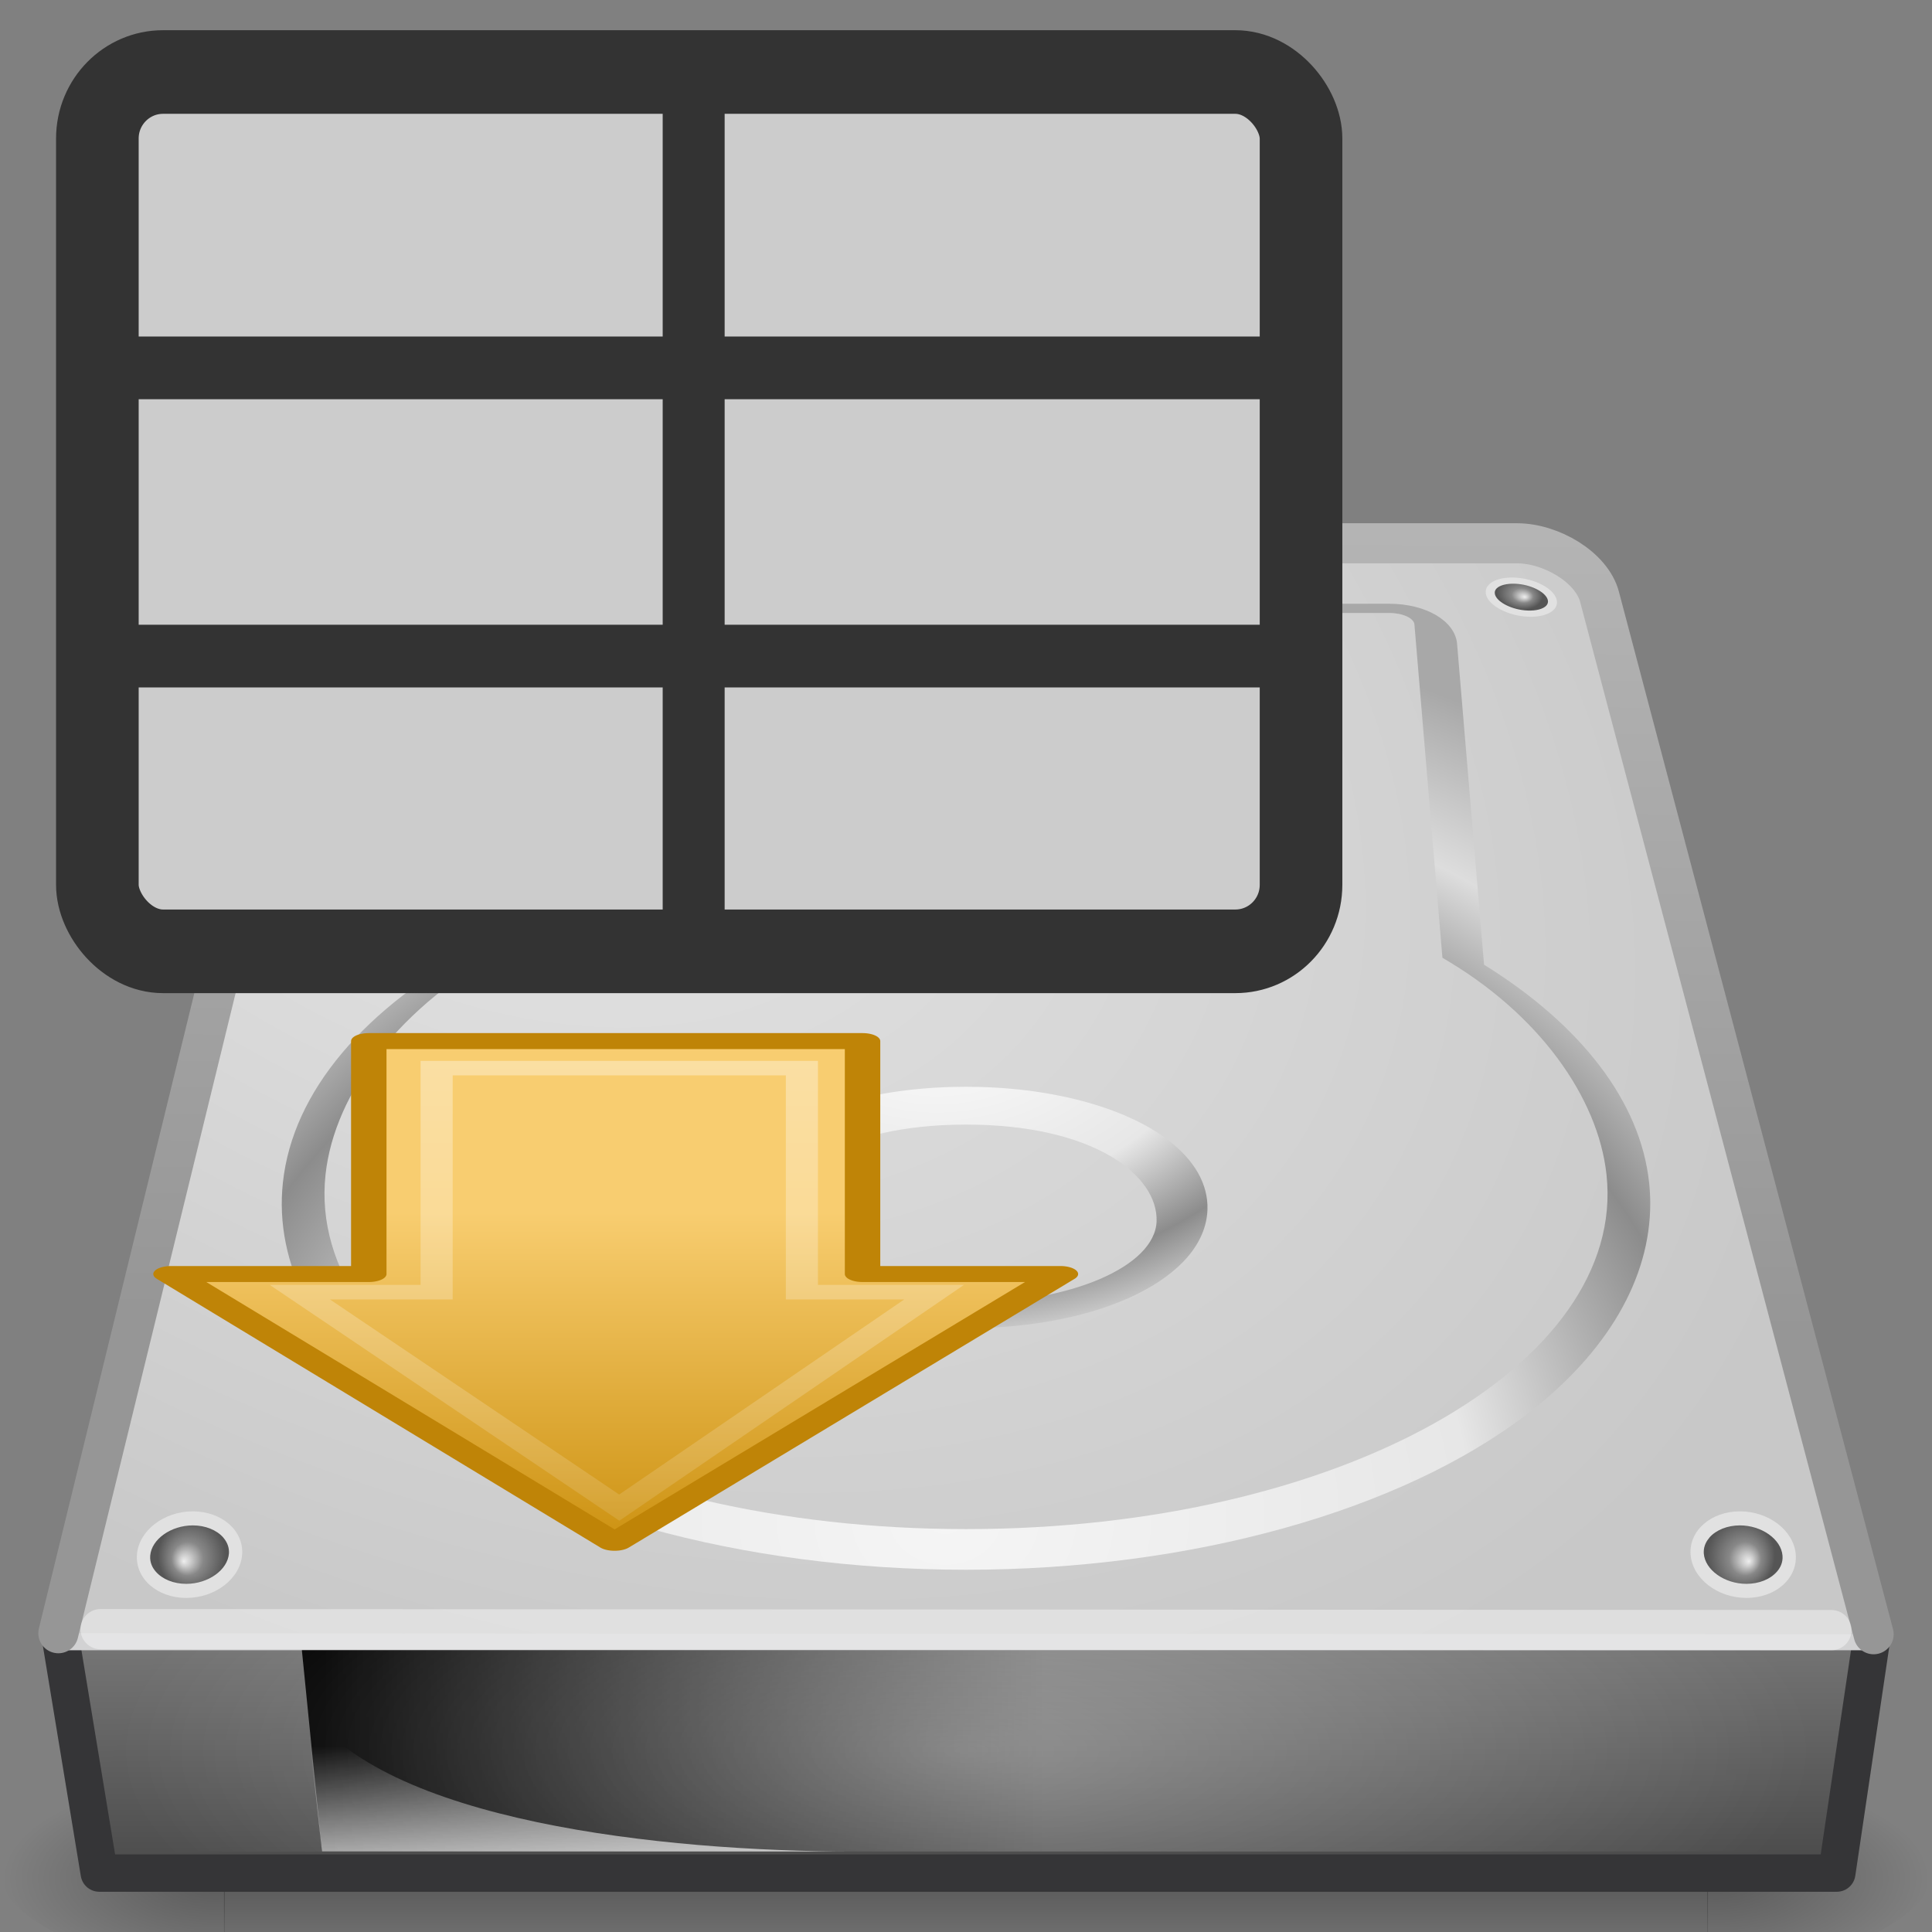 <svg xmlns="http://www.w3.org/2000/svg" xmlns:svg="http://www.w3.org/2000/svg" xmlns:xlink="http://www.w3.org/1999/xlink" id="svg2839" width="48" height="48" version="1.0"><rect width="100%" height="100%" fill="#808080" stroke="none"/><defs id="defs2841"><linearGradient id="linearGradient4168"><stop id="stop4170" offset="0" style="stop-color:#f8cd70;stop-opacity:1"/><stop id="stop4172" offset="1" style="stop-color:#cc9110;stop-opacity:1"/></linearGradient><linearGradient id="linearGradient4222"><stop id="stop4224" offset="0" style="stop-color:white;stop-opacity:1"/><stop id="stop4226" offset="1" style="stop-color:white;stop-opacity:0"/></linearGradient><linearGradient id="linearGradient2867" x1="8.527" x2="57.411" y1="33.332" y2="33.332" gradientTransform="matrix(0,0.798,-0.791,0,44.89,-0.611)" gradientUnits="userSpaceOnUse" xlink:href="#linearGradient4222"/><linearGradient id="linearGradient2870" x1="28.671" x2="1.31" y1="23.891" y2="23.891" gradientTransform="matrix(0,-0.688,-0.685,0,40.376,40.771)" gradientUnits="userSpaceOnUse" xlink:href="#linearGradient4168"/><linearGradient id="linearGradient6310-8"><stop id="stop6312-6" offset="0" style="stop-color:white;stop-opacity:1"/><stop id="stop6314-6" offset="1" style="stop-color:white;stop-opacity:0"/></linearGradient><linearGradient id="linearGradient3484-3"><stop id="stop3486-3" offset="0" style="stop-color:#969696;stop-opacity:1"/><stop id="stop3488-7" offset="1" style="stop-color:#b4b4b4;stop-opacity:1"/></linearGradient><linearGradient id="linearGradient7056-9"><stop id="stop7064-0" offset="0" style="stop-color:#e6e6e6;stop-opacity:1"/><stop id="stop7060-3" offset="1" style="stop-color:#c8c8c8;stop-opacity:1"/></linearGradient><linearGradient id="linearGradient4236"><stop id="stop4238" offset="0" style="stop-color:#eee;stop-opacity:1"/><stop id="stop4240" offset="1" style="stop-color:#eee;stop-opacity:0"/></linearGradient><linearGradient id="linearGradient7609"><stop id="stop7611" offset="0" style="stop-color:white;stop-opacity:1"/><stop id="stop7677" offset=".47" style="stop-color:#e7e7e7;stop-opacity:1"/><stop id="stop7613" offset=".672" style="stop-color:#8c8c8c;stop-opacity:1"/><stop id="stop7617" offset=".835" style="stop-color:#ddd;stop-opacity:1"/><stop id="stop7615" offset="1" style="stop-color:#a8a8a8;stop-opacity:1"/></linearGradient><linearGradient id="linearGradient2215-6"><stop id="stop2223-8" offset="0" style="stop-color:#7a7a7a;stop-opacity:1"/><stop id="stop2219-7" offset="1" style="stop-color:#474747;stop-opacity:1"/></linearGradient><linearGradient id="linearGradient5048-6"><stop id="stop5050-8" offset="0" style="stop-color:black;stop-opacity:0"/><stop id="stop5056-9" offset=".5" style="stop-color:black;stop-opacity:1"/><stop id="stop5052-0" offset="1" style="stop-color:black;stop-opacity:0"/></linearGradient><linearGradient id="linearGradient5060-0"><stop id="stop5062-4" offset="0" style="stop-color:black;stop-opacity:1"/><stop id="stop5064-7" offset="1" style="stop-color:black;stop-opacity:0"/></linearGradient><linearGradient id="linearGradient4035"><stop id="stop4037" offset="0" style="stop-color:#f5f5f5;stop-opacity:1"/><stop id="stop4039" offset=".47" style="stop-color:#e7e7e7;stop-opacity:1"/><stop id="stop4041" offset=".693" style="stop-color:#8c8c8c;stop-opacity:1"/><stop id="stop4043" offset=".835" style="stop-color:#ddd;stop-opacity:1"/><stop id="stop4045" offset="1" style="stop-color:#a8a8a8;stop-opacity:1"/></linearGradient><radialGradient id="radialGradient4241" cx="113.065" cy="97.588" r="2.563" fx="113.667" fy="98" gradientUnits="userSpaceOnUse"><stop id="stop4243" offset="0" style="stop-color:#eee;stop-opacity:1"/><stop id="stop4245" offset=".16" style="stop-color:#cecece;stop-opacity:1"/><stop id="stop4247" offset=".468" style="stop-color:#888;stop-opacity:1"/><stop id="stop4249" offset="1" style="stop-color:#555;stop-opacity:1"/></radialGradient><radialGradient id="radialGradient3256" cx="24" cy="42" r="21" fx="24" fy="42" gradientTransform="matrix(1,-1.0652117e-8,2.7812622e-8,0.357,1.0762331e-6,28.5)" gradientUnits="userSpaceOnUse" xlink:href="#linearGradient6310-8"/><radialGradient id="radialGradient3259" cx="113.065" cy="97.588" r="2.563" fx="113.667" fy="98" gradientTransform="matrix(0.329,0,0,0.35,6.055,4.494)" gradientUnits="userSpaceOnUse" xlink:href="#radialGradient4241"/><radialGradient id="radialGradient3263" cx="127.317" cy="143.828" r="78.728" fx="127.317" fy="143.828" gradientTransform="matrix(0.191,-0.025,0.006,0.101,-7.437,8.429)" gradientUnits="userSpaceOnUse" xlink:href="#linearGradient4035"/><linearGradient id="linearGradient3266" x1="12.277" x2="12.222" y1="37.206" y2="33.759" gradientTransform="matrix(1.021,0,0,0.899,-0.025,12.978)" gradientUnits="userSpaceOnUse" xlink:href="#linearGradient4236"/><linearGradient id="linearGradient3269" x1="7.063" x2="24.688" y1="35.281" y2="35.281" gradientTransform="matrix(1.021,0,0,0.899,0.787,11.787)" gradientUnits="userSpaceOnUse" xlink:href="#linearGradient5060-0"/><radialGradient id="radialGradient3272" cx="113.065" cy="97.588" r="2.563" fx="113.667" fy="98" gradientTransform="matrix(0.223,0.034,-0.023,0.149,14.791,-3.632)" gradientUnits="userSpaceOnUse" xlink:href="#radialGradient4241"/><radialGradient id="radialGradient3276" cx="113.065" cy="97.588" r="2.563" fx="113.667" fy="98" gradientTransform="matrix(0.223,-0.038,0.025,0.149,-18.146,4.532)" gradientUnits="userSpaceOnUse" xlink:href="#radialGradient4241"/><radialGradient id="radialGradient3280" cx="113.065" cy="97.588" r="2.563" fx="113.667" fy="98" gradientTransform="matrix(-0.329,0,0,0.35,41.963,4.494)" gradientUnits="userSpaceOnUse" xlink:href="#radialGradient4241"/><radialGradient id="radialGradient3284" cx="142.622" cy="191.854" r="78.728" fx="142.622" fy="191.854" gradientTransform="matrix(0.185,0,0,-0.131,-3.111,50.048)" gradientUnits="userSpaceOnUse" xlink:href="#linearGradient7609"/><radialGradient id="radialGradient3287" cx="141.747" cy="206.426" r="78.728" fx="141.747" fy="206.426" gradientTransform="matrix(0.352,-0.005,0.003,0.289,-27.024,-21.218)" gradientUnits="userSpaceOnUse" xlink:href="#linearGradient4035"/><radialGradient id="radialGradient3291" cx="11.734" cy="8.49" r="23.048" fx="11.734" fy="8.49" gradientTransform="matrix(1.377,0.697,-0.468,0.924,-0.049,1.061)" gradientUnits="userSpaceOnUse" xlink:href="#linearGradient7056-9"/><linearGradient id="linearGradient3293" x1="17.814" x2="18.073" y1="29.797" y2="10" gradientTransform="translate(0,3)" gradientUnits="userSpaceOnUse" xlink:href="#linearGradient3484-3"/><linearGradient id="linearGradient3297" x1="29.938" x2="30" y1="41" y2="50" gradientTransform="matrix(1.002,0,0,0.76,-5.051,8.936)" gradientUnits="userSpaceOnUse" xlink:href="#linearGradient2215-6"/><radialGradient id="radialGradient3300" cx="605.714" cy="486.648" r="117.143" fx="605.714" fy="486.648" gradientTransform="matrix(-0.045,0,0,0.021,32.611,36.451)" gradientUnits="userSpaceOnUse" xlink:href="#linearGradient5060-0"/><radialGradient id="radialGradient3303" cx="605.714" cy="486.648" r="117.143" fx="605.714" fy="486.648" gradientTransform="matrix(0.045,0,0,0.021,15.389,36.451)" gradientUnits="userSpaceOnUse" xlink:href="#linearGradient5060-0"/><linearGradient id="linearGradient3306" x1="302.857" x2="302.857" y1="366.648" y2="609.505" gradientTransform="matrix(0.076,0,0,0.021,-3.597,36.451)" gradientUnits="userSpaceOnUse" xlink:href="#linearGradient5048-6"/><linearGradient id="linearGradient4928"><stop style="stop-color:#fce94f;stop-opacity:1" id="stop4930" offset="0"/><stop style="stop-color:#fce94f;stop-opacity:0" id="stop4932" offset="1"/></linearGradient><linearGradient id="linearGradient3269-1"><stop style="stop-color:#fecb81;stop-opacity:1" id="stop3271" offset="0"/><stop style="stop-color:#fcaf3e;stop-opacity:1" id="stop3273" offset="1"/></linearGradient><linearGradient id="linearGradient3306-8" x1="302.857" x2="302.857" y1="366.648" y2="609.505" gradientTransform="matrix(0.076,0,0,0.021,-3.597,34.451)" gradientUnits="userSpaceOnUse" xlink:href="#linearGradient5048-6-4"/><radialGradient id="radialGradient3303-8" cx="605.714" cy="486.648" r="117.143" fx="605.714" fy="486.648" gradientTransform="matrix(0.045,0,0,0.021,15.389,34.451)" gradientUnits="userSpaceOnUse" xlink:href="#linearGradient5060-0-9"/><radialGradient id="radialGradient3300-7" cx="605.714" cy="486.648" r="117.143" fx="605.714" fy="486.648" gradientTransform="matrix(-0.045,0,0,0.021,32.611,34.451)" gradientUnits="userSpaceOnUse" xlink:href="#linearGradient5060-0-9"/><linearGradient id="linearGradient3297-3" x1="29.938" x2="30" y1="41" y2="50" gradientTransform="matrix(1.002,0,0,0.76,-5.051,6.936)" gradientUnits="userSpaceOnUse" xlink:href="#linearGradient2215-6-0"/><linearGradient id="linearGradient3293-0" x1="17.814" x2="18.073" y1="29.797" y2="10" gradientTransform="translate(0,1)" gradientUnits="userSpaceOnUse" xlink:href="#linearGradient3484-3-5"/><radialGradient id="radialGradient3291-1" cx="11.734" cy="8.49" r="23.048" fx="11.734" fy="8.49" gradientTransform="matrix(1.377,0.697,-0.468,0.924,-0.049,-0.939)" gradientUnits="userSpaceOnUse" xlink:href="#linearGradient7056-9-7"/><radialGradient id="radialGradient3287-5" cx="141.747" cy="206.426" r="78.728" fx="141.747" fy="206.426" gradientTransform="matrix(0.352,-0.005,0.003,0.289,-27.024,-23.218)" gradientUnits="userSpaceOnUse" xlink:href="#linearGradient4035-7"/><radialGradient id="radialGradient3284-4" cx="142.622" cy="191.854" r="78.728" fx="142.622" fy="191.854" gradientTransform="matrix(0.185,0,0,-0.131,-3.111,48.048)" gradientUnits="userSpaceOnUse" xlink:href="#linearGradient7609-4"/><radialGradient id="radialGradient3280-9" cx="113.065" cy="97.588" r="2.563" fx="113.667" fy="98" gradientTransform="matrix(-0.329,0,0,0.35,41.963,2.494)" gradientUnits="userSpaceOnUse" xlink:href="#radialGradient4241-7"/><radialGradient id="radialGradient3276-9" cx="113.065" cy="97.588" r="2.563" fx="113.667" fy="98" gradientTransform="matrix(0.223,-0.038,0.025,0.149,-18.146,2.532)" gradientUnits="userSpaceOnUse" xlink:href="#radialGradient4241-7"/><radialGradient id="radialGradient3272-0" cx="113.065" cy="97.588" r="2.563" fx="113.667" fy="98" gradientTransform="matrix(0.223,0.034,-0.023,0.149,14.791,-5.632)" gradientUnits="userSpaceOnUse" xlink:href="#radialGradient4241-7"/><linearGradient id="linearGradient3269-9" x1="7.063" x2="24.688" y1="35.281" y2="35.281" gradientTransform="matrix(1.021,0,0,0.899,0.787,9.787)" gradientUnits="userSpaceOnUse" xlink:href="#linearGradient5060-0-9"/><linearGradient id="linearGradient3266-2" x1="12.277" x2="12.222" y1="37.206" y2="33.759" gradientTransform="matrix(1.021,0,0,0.899,-0.025,10.978)" gradientUnits="userSpaceOnUse" xlink:href="#linearGradient4236-6"/><radialGradient id="radialGradient3263-0" cx="127.317" cy="143.828" r="78.728" fx="127.317" fy="143.828" gradientTransform="matrix(0.191,-0.025,0.006,0.101,-7.437,6.429)" gradientUnits="userSpaceOnUse" xlink:href="#linearGradient4035-7"/><radialGradient id="radialGradient3259-2" cx="113.065" cy="97.588" r="2.563" fx="113.667" fy="98" gradientTransform="matrix(0.329,0,0,0.35,6.055,2.494)" gradientUnits="userSpaceOnUse" xlink:href="#radialGradient4241-7"/><radialGradient id="radialGradient3256-5" cx="24" cy="42" r="21" fx="24" fy="42" gradientTransform="matrix(1,-1.0652117e-8,2.7812622e-8,0.357,1.0762331e-6,26.5)" gradientUnits="userSpaceOnUse" xlink:href="#linearGradient6310-8-1"/><radialGradient id="radialGradient4241-7" cx="113.065" cy="97.588" r="2.563" fx="113.667" fy="98" gradientUnits="userSpaceOnUse"><stop style="stop-color:#eee;stop-opacity:1" id="stop4243-7" offset="0"/><stop style="stop-color:#cecece;stop-opacity:1" id="stop4245-2" offset=".16"/><stop style="stop-color:#888;stop-opacity:1" id="stop4247-6" offset=".468"/><stop style="stop-color:#555;stop-opacity:1" id="stop4249-4" offset="1"/></radialGradient><linearGradient id="linearGradient4035-7"><stop style="stop-color:#f5f5f5;stop-opacity:1" id="stop4037-0" offset="0"/><stop style="stop-color:#e7e7e7;stop-opacity:1" id="stop4039-1" offset=".47"/><stop style="stop-color:#8c8c8c;stop-opacity:1" id="stop4041-0" offset=".693"/><stop style="stop-color:#ddd;stop-opacity:1" id="stop4043-1" offset=".835"/><stop style="stop-color:#a8a8a8;stop-opacity:1" id="stop4045-3" offset="1"/></linearGradient><linearGradient id="linearGradient5060-0-9"><stop style="stop-color:black;stop-opacity:1" id="stop5062-4-6" offset="0"/><stop style="stop-color:black;stop-opacity:0" id="stop5064-7-0" offset="1"/></linearGradient><linearGradient id="linearGradient5048-6-4"><stop style="stop-color:black;stop-opacity:0" id="stop5050-8-6" offset="0"/><stop style="stop-color:black;stop-opacity:1" id="stop5056-9-2" offset=".5"/><stop style="stop-color:black;stop-opacity:0" id="stop5052-0-8" offset="1"/></linearGradient><linearGradient id="linearGradient2215-6-0"><stop style="stop-color:#7a7a7a;stop-opacity:1" id="stop2223-8-6" offset="0"/><stop style="stop-color:#474747;stop-opacity:1" id="stop2219-7-6" offset="1"/></linearGradient><linearGradient id="linearGradient7609-4"><stop style="stop-color:white;stop-opacity:1" id="stop7611-8" offset="0"/><stop style="stop-color:#e7e7e7;stop-opacity:1" id="stop7677-5" offset=".47"/><stop style="stop-color:#8c8c8c;stop-opacity:1" id="stop7613-8" offset=".672"/><stop style="stop-color:#ddd;stop-opacity:1" id="stop7617-2" offset=".835"/><stop style="stop-color:#a8a8a8;stop-opacity:1" id="stop7615-6" offset="1"/></linearGradient><linearGradient id="linearGradient4236-6"><stop style="stop-color:#eee;stop-opacity:1" id="stop4238-4" offset="0"/><stop style="stop-color:#eee;stop-opacity:0" id="stop4240-7" offset="1"/></linearGradient><linearGradient id="linearGradient7056-9-7"><stop style="stop-color:#e6e6e6;stop-opacity:1" id="stop7064-0-4" offset="0"/><stop style="stop-color:#c8c8c8;stop-opacity:1" id="stop7060-3-0" offset="1"/></linearGradient><linearGradient id="linearGradient3484-3-5"><stop style="stop-color:#969696;stop-opacity:1" id="stop3486-3-6" offset="0"/><stop style="stop-color:#b4b4b4;stop-opacity:1" id="stop3488-7-7" offset="1"/></linearGradient><linearGradient id="linearGradient6310-8-1"><stop style="stop-color:white;stop-opacity:1" id="stop6312-6-9" offset="0"/><stop style="stop-color:white;stop-opacity:0" id="stop6314-6-0" offset="1"/></linearGradient><linearGradient id="linearGradient2870-1" x1="28.671" x2="1.31" y1="23.891" y2="23.891" gradientTransform="matrix(0,-0.448,-0.37,0,106.445,58.361)" gradientUnits="userSpaceOnUse" xlink:href="#linearGradient4168-6"/><linearGradient id="linearGradient2867-3" x1="8.527" x2="57.411" y1="33.332" y2="33.332" gradientTransform="matrix(0,0.501,-0.365,0,107.29,35.815)" gradientUnits="userSpaceOnUse" xlink:href="#linearGradient4222-2"/><linearGradient id="linearGradient4222-2"><stop style="stop-color:white;stop-opacity:1" id="stop4224-0" offset="0"/><stop style="stop-color:white;stop-opacity:0" id="stop4226-7" offset="1"/></linearGradient><linearGradient id="linearGradient4168-6"><stop style="stop-color:#f8cd70;stop-opacity:1" id="stop4170-2" offset="0"/><stop style="stop-color:#cc9110;stop-opacity:1" id="stop4172-1" offset="1"/></linearGradient><linearGradient id="linearGradient4928-0"><stop style="stop-color:#fce94f;stop-opacity:1" id="stop4930-8" offset="0"/><stop style="stop-color:#fce94f;stop-opacity:0" id="stop4932-3" offset="1"/></linearGradient><linearGradient id="linearGradient3269-5"><stop style="stop-color:#fecb81;stop-opacity:1" id="stop3271-9" offset="0"/><stop style="stop-color:#fcaf3e;stop-opacity:1" id="stop3273-3" offset="1"/></linearGradient><linearGradient id="linearGradient3865"><stop id="stop3867" offset="0" style="stop-color:#d50f0f;stop-opacity:1"/><stop id="stop3869" offset="1" style="stop-color:#860000;stop-opacity:1"/></linearGradient><linearGradient id="G6-8-8" x1="42.551" x2="22.734" y1="46.026" y2="23.323" gradientTransform="translate(0.284,1.579)" gradientUnits="userSpaceOnUse" xlink:href="#G4-0-3"/><linearGradient id="G2-9-7"><stop id="s3-69-2" offset="0" style="stop-color:#fff;stop-opacity:1"/><stop id="s4-33-5" offset="1" style="stop-color:#fff;stop-opacity:0"/></linearGradient><radialGradient id="R2-1-39" cx="25.346" cy="30.31" r="12.011" fx="22.506" fy="25.064" gradientTransform="matrix(0.789,0.493,-0.26,0.416,13.533,6.768)" gradientUnits="userSpaceOnUse" xlink:href="#G2-9-7"/><linearGradient id="G4-0-3"><stop id="s7-3-3" offset="0" style="stop-color:#d50f0f;stop-opacity:1"/><stop id="s8-9-44" offset="1" style="stop-color:#860000;stop-opacity:1"/></linearGradient><radialGradient id="R1-34-6" cx="33.921" cy="32.026" r="12.011" fx="33.921" fy="32.026" gradientTransform="matrix(1.097,-0.06,0.06,1.072,-4.515,1.14)" gradientUnits="userSpaceOnUse" xlink:href="#G4-0-3"/><linearGradient id="linearGradient3850"><stop id="stop3852" offset="0" style="stop-color:#59a40f;stop-opacity:1"/><stop id="stop3854" offset="1" style="stop-color:#306102;stop-opacity:1"/></linearGradient><linearGradient id="G1-6-5-3"><stop id="s1-3-4" offset="0" style="stop-color:#59a40f;stop-opacity:1"/><stop id="s2-9-6" offset="1" style="stop-color:#306102;stop-opacity:1"/></linearGradient><linearGradient id="linearGradient3839"><stop id="stop3841" offset="0" style="stop-color:#000;stop-opacity:1"/><stop id="stop3843" offset="1" style="stop-color:#000;stop-opacity:0"/></linearGradient><linearGradient id="G5-2"><stop id="s9-2" offset="0" style="stop-color:#000;stop-opacity:1"/><stop id="s10-2" offset="1" style="stop-color:#000;stop-opacity:0"/></linearGradient><linearGradient id="linearGradient3702"><stop id="stop3704" offset="0" style="stop-color:#d50f0f;stop-opacity:1"/><stop id="stop3706" offset="1" style="stop-color:#860000;stop-opacity:1"/></linearGradient><linearGradient id="G6-8-6" x1="42.551" x2="22.734" y1="46.026" y2="23.323" gradientTransform="translate(0.284,1.579)" gradientUnits="userSpaceOnUse" xlink:href="#G4-0-6"/><linearGradient id="G2-9-2"><stop id="s3-69-8" offset="0" style="stop-color:#fff;stop-opacity:1"/><stop id="s4-33-9" offset="1" style="stop-color:#fff;stop-opacity:0"/></linearGradient><radialGradient id="R2-1-6" cx="25.346" cy="30.31" r="12.011" fx="22.506" fy="25.064" gradientTransform="matrix(0.789,0.493,-0.26,0.416,13.533,6.768)" gradientUnits="userSpaceOnUse" xlink:href="#G2-9-2"/><linearGradient id="G4-0-6"><stop id="s7-3-6" offset="0" style="stop-color:#d50f0f;stop-opacity:1"/><stop id="s8-9-4" offset="1" style="stop-color:#860000;stop-opacity:1"/></linearGradient><radialGradient id="R1-34-0" cx="33.921" cy="32.026" r="12.011" fx="33.921" fy="32.026" gradientTransform="matrix(1.097,-0.06,0.06,1.072,-4.515,1.14)" gradientUnits="userSpaceOnUse" xlink:href="#G4-0-6"/><linearGradient id="linearGradient3687"><stop id="stop3689" offset="0" style="stop-color:#59a40f;stop-opacity:1"/><stop id="stop3691" offset="1" style="stop-color:#306102;stop-opacity:1"/></linearGradient><linearGradient id="G1-6-5-5"><stop id="s1-3-8" offset="0" style="stop-color:#59a40f;stop-opacity:1"/><stop id="s2-9-2" offset="1" style="stop-color:#306102;stop-opacity:1"/></linearGradient><linearGradient id="linearGradient3676"><stop id="stop3678" offset="0" style="stop-color:#000;stop-opacity:1"/><stop id="stop3680" offset="1" style="stop-color:#000;stop-opacity:0"/></linearGradient><linearGradient id="G5-0"><stop id="s9-64" offset="0" style="stop-color:#000;stop-opacity:1"/><stop id="s10-7" offset="1" style="stop-color:#000;stop-opacity:0"/></linearGradient><linearGradient id="G1-8"><stop id="s1-38" offset="0" style="stop-color:#429fe4;stop-opacity:1"/><stop id="s2-04" offset="1" style="stop-color:#3653ba;stop-opacity:1"/></linearGradient><linearGradient id="G2-09"><stop id="s3-1" offset="0" style="stop-color:#fff;stop-opacity:1"/><stop id="s4-9" offset="1" style="stop-color:#fff;stop-opacity:0"/></linearGradient><linearGradient id="G3-6"><stop id="s5-2" offset="0" style="stop-color:#000;stop-opacity:1"/><stop id="s6-5" offset="1" style="stop-color:#000;stop-opacity:0"/></linearGradient><linearGradient id="G4-4"><stop id="s7-4" offset="0" style="stop-color:#d50f0f;stop-opacity:1"/><stop id="s8-99" offset="1" style="stop-color:#860000;stop-opacity:1"/></linearGradient><linearGradient id="G5-3"><stop id="s9-6" offset="0" style="stop-color:#000;stop-opacity:1"/><stop id="s10-0" offset="1" style="stop-color:#000;stop-opacity:0"/></linearGradient><radialGradient id="R1-5" cx="33.921" cy="32.026" r="12.011" fx="33.921" fy="32.026" gradientTransform="matrix(1.097,-0.06,0.06,1.072,-10.98,34.702)" gradientUnits="userSpaceOnUse" xlink:href="#G1-8"/><radialGradient id="R2-0" cx="25.346" cy="30.31" r="12.011" fx="22.506" fy="25.064" gradientTransform="matrix(0.789,0.493,-0.26,0.416,7.088,40.768)" gradientUnits="userSpaceOnUse" xlink:href="#G2-09"/><linearGradient id="G6-2" x1="42.551" x2="22.734" y1="46.026" y2="23.323" gradientTransform="translate(-6.171,35.361)" gradientUnits="userSpaceOnUse" xlink:href="#G1-8"/><radialGradient id="R3-9" cx="41.247" cy="11.365" r="4.918" fx="41.772" fy="11.681" gradientTransform="matrix(0.365,-0.561,1.442,0.939,10.519,23.383)" gradientUnits="userSpaceOnUse" xlink:href="#G1-8"/><radialGradient id="R4-4" cx="15.116" cy="63.965" r="12.289" fx="13.292" fy="60.044" gradientTransform="matrix(1.069,0.046,-0.03,0.681,13.528,-5.338)" gradientUnits="userSpaceOnUse" xlink:href="#G5-3"/><radialGradient id="R5-3" cx="15.116" cy="63.965" r="12.289" fx="15.116" fy="63.965" gradientTransform="matrix(1.049,0.045,-0.03,0.681,1.782,-9.75)" gradientUnits="userSpaceOnUse" xlink:href="#G5-3"/><radialGradient id="R6-5" cx="23.261" cy="33.479" r="11.057" fx="23.261" fy="33.479" gradientTransform="matrix(1.095,0.005,-0.005,0.943,-0.772,-1.48)" gradientUnits="userSpaceOnUse" xlink:href="#G3-6"/><linearGradient id="G7-1" x1="25.128" x2="7.213" y1="38.802" y2="18.548" gradientTransform="matrix(0.946,0.041,-0.042,0.949,3.271,-2.809)" gradientUnits="userSpaceOnUse" xlink:href="#G4-4"/><radialGradient id="R7-7" cx="9.796" cy="24.748" r="11.057" fx="9.623" fy="19.022" gradientTransform="matrix(0.606,0.551,-0.313,0.35,13.582,6.089)" gradientUnits="userSpaceOnUse" xlink:href="#G2-09"/><radialGradient id="R8-4" cx="16.357" cy="27.468" r="11.057" fx="16.357" fy="27.468" gradientTransform="matrix(1.025,0.008,-0.009,0.99,1.275,-3.434)" gradientUnits="userSpaceOnUse" xlink:href="#G4-4"/><radialGradient id="R9-3" cx="29.496" cy="-3.597" r="9.75" fx="29.496" fy="-3.597" gradientTransform="matrix(-0.799,0.077,-0.032,-0.333,53.947,1.611)" gradientUnits="userSpaceOnUse" xlink:href="#G1-8"/><radialGradient id="R1-3-4" cx="33.921" cy="32.026" r="12.011" fx="33.921" fy="32.026" gradientTransform="matrix(1.097,-0.06,0.06,1.072,-10.98,34.702)" gradientUnits="userSpaceOnUse" xlink:href="#G1-6-6"/><linearGradient id="G1-6-6"><stop id="s1-8-9" offset="0" style="stop-color:#59a40f;stop-opacity:1"/><stop id="s2-4-42" offset="1" style="stop-color:#306102;stop-opacity:1"/></linearGradient><radialGradient id="R2-6-2" cx="25.346" cy="30.31" r="12.011" fx="22.506" fy="25.064" gradientTransform="matrix(0.789,0.493,-0.26,0.416,7.088,40.768)" gradientUnits="userSpaceOnUse" xlink:href="#G2-6-6"/><linearGradient id="G2-6-6"><stop id="s3-7-4" offset="0" style="stop-color:#fff;stop-opacity:1"/><stop id="s4-2-1" offset="1" style="stop-color:#fff;stop-opacity:0"/></linearGradient><linearGradient id="G6-7-28" x1="42.551" x2="22.734" y1="46.026" y2="23.323" gradientTransform="translate(-6.171,35.361)" gradientUnits="userSpaceOnUse" xlink:href="#G1-6-6"/><linearGradient id="linearGradient3751-8"><stop id="stop3753-9" offset="0" style="stop-color:#59a40f;stop-opacity:1"/><stop id="stop3755-2" offset="1" style="stop-color:#306102;stop-opacity:1"/></linearGradient><radialGradient id="radialGradient3838-5-8" cx="33.921" cy="32.026" r="12.011" fx="33.921" fy="32.026" gradientTransform="matrix(0.982,-0.012,0.011,0.967,27.201,30.355)" gradientUnits="userSpaceOnUse" xlink:href="#G1-2-8"/><linearGradient id="G1-2-8"><stop id="s1-1-6" offset="0" style="stop-color:#d491fa;stop-opacity:1"/><stop id="s2-0-8" offset="1" style="stop-color:#600261;stop-opacity:1"/></linearGradient><radialGradient id="radialGradient3835-2-3" cx="25.346" cy="30.31" r="12.011" fx="22.506" fy="25.064" gradientTransform="matrix(0.685,0.474,-0.248,0.364,43.233,36.223)" gradientUnits="userSpaceOnUse" xlink:href="#G2-0-8"/><linearGradient id="G2-0-8"><stop id="s3-6-3" offset="0" style="stop-color:#fff;stop-opacity:1"/><stop id="s4-3-3" offset="1" style="stop-color:#fff;stop-opacity:0"/></linearGradient><linearGradient id="linearGradient3832-6-3" x1="42.551" x2="22.734" y1="46.026" y2="23.323" gradientTransform="matrix(0.893,0.039,-0.04,0.9,31.468,30.846)" gradientUnits="userSpaceOnUse" xlink:href="#G1-2-8"/><linearGradient id="linearGradient3912-8"><stop id="stop3914-0" offset="0" style="stop-color:#d491fa;stop-opacity:1"/><stop id="stop3916-4" offset="1" style="stop-color:#600261;stop-opacity:1"/></linearGradient><radialGradient id="radialGradient3967-7" cx="33.921" cy="32.026" r="12.011" fx="33.921" fy="32.026" gradientTransform="matrix(0.982,-0.012,0.011,0.967,22.312,24.603)" gradientUnits="userSpaceOnUse" xlink:href="#G1-8"/><radialGradient id="radialGradient3969-6" cx="25.346" cy="30.31" r="12.011" fx="22.506" fy="25.064" gradientTransform="matrix(0.685,0.474,-0.248,0.364,38.199,30.327)" gradientUnits="userSpaceOnUse" xlink:href="#G2-09"/><radialGradient id="R9-4-9" cx="29.496" cy="-3.597" r="9.75" fx="29.496" fy="-3.597" gradientTransform="matrix(-0.799,0.077,-0.032,-0.333,53.947,1.611)" gradientUnits="userSpaceOnUse" xlink:href="#G1-6-5-0"/><linearGradient id="G1-6-5-0"><stop id="s1-3-6" offset="0" style="stop-color:#59a40f;stop-opacity:1"/><stop id="s2-9-87" offset="1" style="stop-color:#306102;stop-opacity:1"/></linearGradient><radialGradient id="R3-5-9" cx="41.247" cy="11.365" r="4.918" fx="41.772" fy="11.681" gradientTransform="matrix(0.365,-0.561,1.442,0.939,10.519,23.383)" gradientUnits="userSpaceOnUse" xlink:href="#G1-6-5-0"/><linearGradient id="linearGradient2944-0"><stop id="stop2946-3" offset="0" style="stop-color:#59a40f;stop-opacity:1"/><stop id="stop2948-3" offset="1" style="stop-color:#306102;stop-opacity:1"/></linearGradient><radialGradient id="radialGradient3967-6-7" cx="33.921" cy="32.026" r="12.011" fx="33.921" fy="32.026" gradientTransform="matrix(0.982,-0.012,0.011,0.967,22.312,24.603)" gradientUnits="userSpaceOnUse" xlink:href="#G1-7-3"/><linearGradient id="G1-7-3"><stop id="s1-86-2" offset="0" style="stop-color:#429fe4;stop-opacity:1"/><stop id="s2-6-6" offset="1" style="stop-color:#3653ba;stop-opacity:1"/></linearGradient><radialGradient id="radialGradient3969-8-5" cx="25.346" cy="30.31" r="12.011" fx="22.506" fy="25.064" gradientTransform="matrix(0.685,0.474,-0.248,0.364,38.199,30.327)" gradientUnits="userSpaceOnUse" xlink:href="#G2-5-2"/><linearGradient id="G2-5-2"><stop id="s3-3-6" offset="0" style="stop-color:#fff;stop-opacity:1"/><stop id="s4-4-5" offset="1" style="stop-color:#fff;stop-opacity:0"/></linearGradient><radialGradient id="radialGradient4095-8" cx="33.921" cy="32.026" r="12.011" fx="33.921" fy="32.026" gradientTransform="matrix(0.982,-0.012,0.011,0.967,22.312,24.603)" gradientUnits="userSpaceOnUse" xlink:href="#G1-8"/><radialGradient id="radialGradient4097-7" cx="25.346" cy="30.31" r="12.011" fx="22.506" fy="25.064" gradientTransform="matrix(0.685,0.474,-0.248,0.364,38.199,30.327)" gradientUnits="userSpaceOnUse" xlink:href="#G2-09"/><radialGradient id="radialGradient4126-0" cx="33.921" cy="32.026" r="12.011" fx="33.921" fy="32.026" gradientTransform="matrix(0.982,-0.012,0.011,0.967,22.312,24.603)" gradientUnits="userSpaceOnUse" xlink:href="#G1-8"/><radialGradient id="radialGradient4128-4" cx="25.346" cy="30.31" r="12.011" fx="22.506" fy="25.064" gradientTransform="matrix(0.685,0.474,-0.248,0.364,38.199,30.327)" gradientUnits="userSpaceOnUse" xlink:href="#G2-09"/><radialGradient id="radialGradient4130-1" cx="33.921" cy="32.026" r="12.011" fx="33.921" fy="32.026" gradientTransform="matrix(0.982,-0.012,0.011,0.967,22.312,24.603)" gradientUnits="userSpaceOnUse" xlink:href="#G1-7-3"/><radialGradient id="radialGradient4132-0" cx="25.346" cy="30.31" r="12.011" fx="22.506" fy="25.064" gradientTransform="matrix(0.685,0.474,-0.248,0.364,38.199,30.327)" gradientUnits="userSpaceOnUse" xlink:href="#G2-5-2"/><linearGradient id="G1-9-0"><stop id="s1-7-8" offset="0" style="stop-color:#f39690;stop-opacity:1"/><stop id="s2-5-6" offset="1" style="stop-color:#e62e5a;stop-opacity:1"/></linearGradient><linearGradient id="G2-02-2"><stop id="s3-2-4" offset="0" style="stop-color:#fff;stop-opacity:1"/><stop id="s4-32-7" offset="1" style="stop-color:#fff;stop-opacity:0"/></linearGradient><linearGradient id="linearGradient2962-9"><stop id="stop2964-3" offset="0" style="stop-color:#f39690;stop-opacity:1"/><stop id="stop2966-9" offset="1" style="stop-color:#e62e5a;stop-opacity:1"/></linearGradient><radialGradient id="R1-3-3" cx="33.921" cy="32.026" r="12.011" fx="33.921" fy="32.026" gradientTransform="matrix(1.097,-0.06,0.06,1.072,-10.98,34.702)" gradientUnits="userSpaceOnUse" xlink:href="#G1-6-0"/><linearGradient id="G1-6-0"><stop id="s1-8-0" offset="0" style="stop-color:#59a40f;stop-opacity:1"/><stop id="s2-4-4" offset="1" style="stop-color:#306102;stop-opacity:1"/></linearGradient><radialGradient id="R2-6-8" cx="25.346" cy="30.31" r="12.011" fx="22.506" fy="25.064" gradientTransform="matrix(0.789,0.493,-0.26,0.416,7.088,40.768)" gradientUnits="userSpaceOnUse" xlink:href="#G2-6-2"/><linearGradient id="G2-6-2"><stop id="s3-7-2" offset="0" style="stop-color:#fff;stop-opacity:1"/><stop id="s4-2-0" offset="1" style="stop-color:#fff;stop-opacity:0"/></linearGradient><linearGradient id="G6-7-2" x1="42.551" x2="22.734" y1="46.026" y2="23.323" gradientTransform="translate(-6.171,35.361)" gradientUnits="userSpaceOnUse" xlink:href="#G1-6-0"/><linearGradient id="linearGradient2893"><stop id="stop2895" offset="0" style="stop-color:#59a40f;stop-opacity:1"/><stop id="stop2897" offset="1" style="stop-color:#306102;stop-opacity:1"/></linearGradient><linearGradient id="linearGradient3289"><stop id="stop3291" offset="0" style="stop-color:#d50f0f;stop-opacity:1"/><stop id="stop3293" offset="1" style="stop-color:#860000;stop-opacity:1"/></linearGradient><linearGradient id="G6-8-9" x1="42.551" x2="22.734" y1="46.026" y2="23.323" gradientTransform="translate(0.284,1.579)" gradientUnits="userSpaceOnUse" xlink:href="#G4-0-1"/><linearGradient id="G2-9-4"><stop id="s3-69-0" offset="0" style="stop-color:#fff;stop-opacity:1"/><stop id="s4-33-3" offset="1" style="stop-color:#fff;stop-opacity:0"/></linearGradient><radialGradient id="R2-1-3" cx="25.346" cy="30.31" r="12.011" fx="22.506" fy="25.064" gradientTransform="matrix(0.789,0.493,-0.26,0.416,13.533,6.768)" gradientUnits="userSpaceOnUse" xlink:href="#G2-9-4"/><linearGradient id="G4-0-1"><stop id="s7-3-1" offset="0" style="stop-color:#d50f0f;stop-opacity:1"/><stop id="s8-9-0" offset="1" style="stop-color:#860000;stop-opacity:1"/></linearGradient><radialGradient id="R1-34-3" cx="33.921" cy="32.026" r="12.011" fx="33.921" fy="32.026" gradientTransform="matrix(1.097,-0.06,0.06,1.072,-4.515,1.14)" gradientUnits="userSpaceOnUse" xlink:href="#G4-0-1"/><linearGradient id="linearGradient3274"><stop id="stop3276" offset="0" style="stop-color:#59a40f;stop-opacity:1"/><stop id="stop3278" offset="1" style="stop-color:#306102;stop-opacity:1"/></linearGradient><linearGradient id="G1-6-5-9"><stop id="s1-3-0" offset="0" style="stop-color:#59a40f;stop-opacity:1"/><stop id="s2-9-8" offset="1" style="stop-color:#306102;stop-opacity:1"/></linearGradient><linearGradient id="linearGradient3263"><stop id="stop3265" offset="0" style="stop-color:#000;stop-opacity:1"/><stop id="stop3267" offset="1" style="stop-color:#000;stop-opacity:0"/></linearGradient><linearGradient id="G5-4"><stop id="s9-0" offset="0" style="stop-color:#000;stop-opacity:1"/><stop id="s10-6" offset="1" style="stop-color:#000;stop-opacity:0"/></linearGradient><linearGradient id="G1"><stop id="s1" offset="0" style="stop-color:#429fe4;stop-opacity:1"/><stop id="s2" offset="1" style="stop-color:#3653ba;stop-opacity:1"/></linearGradient><linearGradient id="G2"><stop id="s3" offset="0" style="stop-color:#fff;stop-opacity:1"/><stop id="s4" offset="1" style="stop-color:#fff;stop-opacity:0"/></linearGradient><linearGradient id="G3"><stop id="s5" offset="0" style="stop-color:#000;stop-opacity:1"/><stop id="s6" offset="1" style="stop-color:#000;stop-opacity:0"/></linearGradient><linearGradient id="G4"><stop id="s7" offset="0" style="stop-color:#d50f0f;stop-opacity:1"/><stop id="s8" offset="1" style="stop-color:#860000;stop-opacity:1"/></linearGradient><linearGradient id="G5"><stop id="s9" offset="0" style="stop-color:#000;stop-opacity:1"/><stop id="s10" offset="1" style="stop-color:#000;stop-opacity:0"/></linearGradient><radialGradient id="R1" cx="33.921" cy="32.026" r="12.011" fx="33.921" fy="32.026" gradientTransform="matrix(1.097,-0.06,0.06,1.072,-10.98,34.702)" gradientUnits="userSpaceOnUse" xlink:href="#G1"/><radialGradient id="R2" cx="25.346" cy="30.31" r="12.011" fx="22.506" fy="25.064" gradientTransform="matrix(0.789,0.493,-0.26,0.416,7.088,40.768)" gradientUnits="userSpaceOnUse" xlink:href="#G2"/><linearGradient id="G6" x1="42.551" x2="22.734" y1="46.026" y2="23.323" gradientTransform="translate(-6.171,35.361)" gradientUnits="userSpaceOnUse" xlink:href="#G1"/><radialGradient id="R3" cx="41.247" cy="11.365" r="4.918" fx="41.772" fy="11.681" gradientTransform="matrix(0.365,-0.561,1.442,0.939,10.519,23.383)" gradientUnits="userSpaceOnUse" xlink:href="#G1"/><radialGradient id="R4" cx="15.116" cy="63.965" r="12.289" fx="13.292" fy="60.044" gradientTransform="matrix(1.069,0.046,-0.03,0.681,13.528,-5.338)" gradientUnits="userSpaceOnUse" xlink:href="#G5"/><radialGradient id="R5" cx="15.116" cy="63.965" r="12.289" fx="15.116" fy="63.965" gradientTransform="matrix(1.049,0.045,-0.03,0.681,1.782,-9.75)" gradientUnits="userSpaceOnUse" xlink:href="#G5"/><radialGradient id="R6" cx="23.261" cy="33.479" r="11.057" fx="23.261" fy="33.479" gradientTransform="matrix(1.095,0.005,-0.005,0.943,-0.772,-1.48)" gradientUnits="userSpaceOnUse" xlink:href="#G3"/><linearGradient id="G7" x1="25.128" x2="7.213" y1="38.802" y2="18.548" gradientTransform="matrix(0.946,0.041,-0.042,0.949,3.271,-2.809)" gradientUnits="userSpaceOnUse" xlink:href="#G4"/><radialGradient id="R7" cx="9.796" cy="24.748" r="11.057" fx="9.623" fy="19.022" gradientTransform="matrix(0.606,0.551,-0.313,0.35,13.582,6.089)" gradientUnits="userSpaceOnUse" xlink:href="#G2"/><radialGradient id="R8" cx="16.357" cy="27.468" r="11.057" fx="16.357" fy="27.468" gradientTransform="matrix(1.025,0.008,-0.009,0.99,1.275,-3.434)" gradientUnits="userSpaceOnUse" xlink:href="#G4"/><radialGradient id="R9" cx="29.496" cy="-3.597" r="9.75" fx="29.496" fy="-3.597" gradientTransform="matrix(-0.799,0.077,-0.032,-0.333,53.947,1.611)" gradientUnits="userSpaceOnUse" xlink:href="#G1"/><radialGradient id="R1-3" cx="33.921" cy="32.026" r="12.011" fx="33.921" fy="32.026" gradientTransform="matrix(1.097,-0.06,0.06,1.072,-10.98,34.702)" gradientUnits="userSpaceOnUse" xlink:href="#G1-6"/><linearGradient id="G1-6"><stop id="s1-8" offset="0" style="stop-color:#59a40f;stop-opacity:1"/><stop id="s2-4" offset="1" style="stop-color:#306102;stop-opacity:1"/></linearGradient><radialGradient id="R2-6" cx="25.346" cy="30.31" r="12.011" fx="22.506" fy="25.064" gradientTransform="matrix(0.789,0.493,-0.26,0.416,7.088,40.768)" gradientUnits="userSpaceOnUse" xlink:href="#G2-6"/><linearGradient id="G2-6"><stop id="s3-7" offset="0" style="stop-color:#fff;stop-opacity:1"/><stop id="s4-2" offset="1" style="stop-color:#fff;stop-opacity:0"/></linearGradient><linearGradient id="G6-7" x1="42.551" x2="22.734" y1="46.026" y2="23.323" gradientTransform="translate(-6.171,35.361)" gradientUnits="userSpaceOnUse" xlink:href="#G1-6"/><linearGradient id="linearGradient3751"><stop id="stop3753" offset="0" style="stop-color:#59a40f;stop-opacity:1"/><stop id="stop3755" offset="1" style="stop-color:#306102;stop-opacity:1"/></linearGradient><radialGradient id="radialGradient3838-5" cx="33.921" cy="32.026" r="12.011" fx="33.921" fy="32.026" gradientTransform="matrix(0.982,-0.012,0.011,0.967,27.201,30.355)" gradientUnits="userSpaceOnUse" xlink:href="#G1-2"/><linearGradient id="G1-2"><stop id="s1-1" offset="0" style="stop-color:#d491fa;stop-opacity:1"/><stop id="s2-0" offset="1" style="stop-color:#600261;stop-opacity:1"/></linearGradient><radialGradient id="radialGradient3835-2" cx="25.346" cy="30.31" r="12.011" fx="22.506" fy="25.064" gradientTransform="matrix(0.685,0.474,-0.248,0.364,43.233,36.223)" gradientUnits="userSpaceOnUse" xlink:href="#G2-0"/><linearGradient id="G2-0"><stop id="s3-6" offset="0" style="stop-color:#fff;stop-opacity:1"/><stop id="s4-3" offset="1" style="stop-color:#fff;stop-opacity:0"/></linearGradient><linearGradient id="linearGradient3832-6" x1="42.551" x2="22.734" y1="46.026" y2="23.323" gradientTransform="matrix(0.893,0.039,-0.04,0.9,31.468,30.846)" gradientUnits="userSpaceOnUse" xlink:href="#G1-2"/><linearGradient id="linearGradient3912"><stop id="stop3914" offset="0" style="stop-color:#d491fa;stop-opacity:1"/><stop id="stop3916" offset="1" style="stop-color:#600261;stop-opacity:1"/></linearGradient><radialGradient id="radialGradient3967" cx="33.921" cy="32.026" r="12.011" fx="33.921" fy="32.026" gradientTransform="matrix(0.982,-0.012,0.011,0.967,22.312,24.603)" gradientUnits="userSpaceOnUse" xlink:href="#G1"/><radialGradient id="radialGradient3969" cx="25.346" cy="30.31" r="12.011" fx="22.506" fy="25.064" gradientTransform="matrix(0.685,0.474,-0.248,0.364,38.199,30.327)" gradientUnits="userSpaceOnUse" xlink:href="#G2"/><radialGradient id="R9-4" cx="29.496" cy="-3.597" r="9.75" fx="29.496" fy="-3.597" gradientTransform="matrix(-0.799,0.077,-0.032,-0.333,53.947,1.611)" gradientUnits="userSpaceOnUse" xlink:href="#G1-6-5"/><linearGradient id="G1-6-5"><stop id="s1-3" offset="0" style="stop-color:#59a40f;stop-opacity:1"/><stop id="s2-9" offset="1" style="stop-color:#306102;stop-opacity:1"/></linearGradient><radialGradient id="R3-5" cx="41.247" cy="11.365" r="4.918" fx="41.772" fy="11.681" gradientTransform="matrix(0.365,-0.561,1.442,0.939,10.519,23.383)" gradientUnits="userSpaceOnUse" xlink:href="#G1-6-5"/><linearGradient id="linearGradient2944"><stop id="stop2946" offset="0" style="stop-color:#59a40f;stop-opacity:1"/><stop id="stop2948" offset="1" style="stop-color:#306102;stop-opacity:1"/></linearGradient><radialGradient id="radialGradient3967-6" cx="33.921" cy="32.026" r="12.011" fx="33.921" fy="32.026" gradientTransform="matrix(0.982,-0.012,0.011,0.967,22.312,24.603)" gradientUnits="userSpaceOnUse" xlink:href="#G1-7"/><linearGradient id="G1-7"><stop id="s1-86" offset="0" style="stop-color:#429fe4;stop-opacity:1"/><stop id="s2-6" offset="1" style="stop-color:#3653ba;stop-opacity:1"/></linearGradient><radialGradient id="radialGradient3969-8" cx="25.346" cy="30.31" r="12.011" fx="22.506" fy="25.064" gradientTransform="matrix(0.685,0.474,-0.248,0.364,38.199,30.327)" gradientUnits="userSpaceOnUse" xlink:href="#G2-5"/><linearGradient id="G2-5"><stop id="s3-3" offset="0" style="stop-color:#fff;stop-opacity:1"/><stop id="s4-4" offset="1" style="stop-color:#fff;stop-opacity:0"/></linearGradient><radialGradient id="radialGradient4095" cx="33.921" cy="32.026" r="12.011" fx="33.921" fy="32.026" gradientTransform="matrix(0.982,-0.012,0.011,0.967,22.312,24.603)" gradientUnits="userSpaceOnUse" xlink:href="#G1"/><radialGradient id="radialGradient4097" cx="25.346" cy="30.31" r="12.011" fx="22.506" fy="25.064" gradientTransform="matrix(0.685,0.474,-0.248,0.364,38.199,30.327)" gradientUnits="userSpaceOnUse" xlink:href="#G2"/><radialGradient id="radialGradient4126" cx="33.921" cy="32.026" r="12.011" fx="33.921" fy="32.026" gradientTransform="matrix(0.982,-0.012,0.011,0.967,22.312,24.603)" gradientUnits="userSpaceOnUse" xlink:href="#G1"/><radialGradient id="radialGradient4128" cx="25.346" cy="30.31" r="12.011" fx="22.506" fy="25.064" gradientTransform="matrix(0.685,0.474,-0.248,0.364,38.199,30.327)" gradientUnits="userSpaceOnUse" xlink:href="#G2"/><radialGradient id="radialGradient4130" cx="33.921" cy="32.026" r="12.011" fx="33.921" fy="32.026" gradientTransform="matrix(0.982,-0.012,0.011,0.967,22.312,24.603)" gradientUnits="userSpaceOnUse" xlink:href="#G1-7"/><radialGradient id="radialGradient4132" cx="25.346" cy="30.31" r="12.011" fx="22.506" fy="25.064" gradientTransform="matrix(0.685,0.474,-0.248,0.364,38.199,30.327)" gradientUnits="userSpaceOnUse" xlink:href="#G2-5"/><radialGradient id="radialGradient4134" cx="29.496" cy="-3.597" r="9.75" fx="29.496" fy="-3.597" gradientTransform="matrix(-0.799,0.077,-0.032,-0.333,46.574,1.717)" gradientUnits="userSpaceOnUse" xlink:href="#G1-6-5"/><radialGradient id="radialGradient4136" cx="41.247" cy="11.365" r="4.918" fx="41.772" fy="11.681" gradientTransform="matrix(0.365,-0.561,1.442,0.939,10.519,23.383)" gradientUnits="userSpaceOnUse" xlink:href="#G1-6-5"/><radialGradient id="radialGradient4308-2" cx="33.921" cy="32.026" r="12.011" fx="33.921" fy="32.026" gradientTransform="matrix(0.982,-0.012,0.011,0.967,-39.243,32.369)" gradientUnits="userSpaceOnUse" xlink:href="#G1-9"/><linearGradient id="G1-9"><stop id="s1-7" offset="0" style="stop-color:#f39690;stop-opacity:1"/><stop id="s2-5" offset="1" style="stop-color:#e62e5a;stop-opacity:1"/></linearGradient><radialGradient id="radialGradient4310-9" cx="25.346" cy="30.31" r="12.011" fx="22.506" fy="25.064" gradientTransform="matrix(0.685,0.474,-0.248,0.364,-23.355,38.237)" gradientUnits="userSpaceOnUse" xlink:href="#G2-02"/><linearGradient id="G2-02"><stop id="s3-2" offset="0" style="stop-color:#fff;stop-opacity:1"/><stop id="s4-32" offset="1" style="stop-color:#fff;stop-opacity:0"/></linearGradient><linearGradient id="linearGradient4312-0" x1="42.551" x2="22.734" y1="46.026" y2="23.323" gradientTransform="matrix(0.893,0.039,-0.04,0.9,31.468,30.846)" gradientUnits="userSpaceOnUse" xlink:href="#G1-9"/><linearGradient id="linearGradient2962"><stop id="stop2964" offset="0" style="stop-color:#f39690;stop-opacity:1"/><stop id="stop2966" offset="1" style="stop-color:#e62e5a;stop-opacity:1"/></linearGradient><radialGradient id="R8-5" cx="16.357" cy="27.468" r="11.057" fx="16.357" fy="27.468" gradientTransform="matrix(1.025,0.008,-0.009,0.99,1.275,-3.434)" gradientUnits="userSpaceOnUse" xlink:href="#G4-8"/><linearGradient id="G4-8"><stop id="s7-6" offset="0" style="stop-color:#d50f0f;stop-opacity:1"/><stop id="s8-2" offset="1" style="stop-color:#860000;stop-opacity:1"/></linearGradient><radialGradient id="R7-8" cx="9.796" cy="24.748" r="11.057" fx="9.623" fy="19.022" gradientTransform="matrix(0.606,0.551,-0.313,0.35,13.582,6.089)" gradientUnits="userSpaceOnUse" xlink:href="#G2-4"/><linearGradient id="G2-4"><stop id="s3-72" offset="0" style="stop-color:#fff;stop-opacity:1"/><stop id="s4-40" offset="1" style="stop-color:#fff;stop-opacity:0"/></linearGradient><linearGradient id="G7-6" x1="25.128" x2="7.213" y1="38.802" y2="18.548" gradientTransform="matrix(0.946,0.041,-0.042,0.949,3.271,-2.809)" gradientUnits="userSpaceOnUse" xlink:href="#G4-8"/><linearGradient id="linearGradient2884"><stop id="stop2886" offset="0" style="stop-color:#d50f0f;stop-opacity:1"/><stop id="stop2888" offset="1" style="stop-color:#860000;stop-opacity:1"/></linearGradient><radialGradient id="R6-2" cx="23.261" cy="33.479" r="11.057" fx="23.261" fy="33.479" gradientTransform="matrix(1.095,0.005,-0.005,0.943,-0.772,-1.48)" gradientUnits="userSpaceOnUse" xlink:href="#G3-9"/><linearGradient id="G3-9"><stop id="s5-9" offset="0" style="stop-color:#000;stop-opacity:1"/><stop id="s6-0" offset="1" style="stop-color:#000;stop-opacity:0"/></linearGradient><radialGradient id="radialGradient2900" cx="23.261" cy="33.479" r="11.057" fx="23.261" fy="33.479" gradientTransform="matrix(1.095,0.005,-0.005,0.943,-0.772,-1.48)" gradientUnits="userSpaceOnUse" xlink:href="#G3-9"/><radialGradient id="radialGradient3034" cx="23.261" cy="33.479" r="11.057" fx="23.261" fy="33.479" gradientTransform="matrix(1.095,0.005,-0.005,0.943,-0.772,-1.48)" gradientUnits="userSpaceOnUse" xlink:href="#G3-9"/><radialGradient id="R1-34" cx="33.921" cy="32.026" r="12.011" fx="33.921" fy="32.026" gradientTransform="matrix(1.097,-0.06,0.06,1.072,-4.515,1.14)" gradientUnits="userSpaceOnUse" xlink:href="#G4-0"/><linearGradient id="G4-0"><stop id="s7-3" offset="0" style="stop-color:#d50f0f;stop-opacity:1"/><stop id="s8-9" offset="1" style="stop-color:#860000;stop-opacity:1"/></linearGradient><radialGradient id="R2-1" cx="25.346" cy="30.31" r="12.011" fx="22.506" fy="25.064" gradientTransform="matrix(0.789,0.493,-0.26,0.416,13.533,6.768)" gradientUnits="userSpaceOnUse" xlink:href="#G2-9"/><linearGradient id="G2-9"><stop id="s3-69" offset="0" style="stop-color:#fff;stop-opacity:1"/><stop id="s4-33" offset="1" style="stop-color:#fff;stop-opacity:0"/></linearGradient><linearGradient id="G6-8" x1="42.551" x2="22.734" y1="46.026" y2="23.323" gradientTransform="translate(0.284,1.579)" gradientUnits="userSpaceOnUse" xlink:href="#G4-0"/><linearGradient id="linearGradient2923"><stop id="stop2925" offset="0" style="stop-color:#d50f0f;stop-opacity:1"/><stop id="stop2927" offset="1" style="stop-color:#860000;stop-opacity:1"/></linearGradient><linearGradient id="linearGradient1913"><stop style="stop-color:#73d216;stop-opacity:1" id="stop1915" offset="0"/><stop style="stop-color:#8ae234;stop-opacity:1" id="stop1917" offset="1"/></linearGradient><linearGradient id="linearGradient5891"><stop style="stop-color:#fff;stop-opacity:1" id="stop5893" offset="0"/><stop style="stop-color:#fff;stop-opacity:0" id="stop5895" offset="1"/></linearGradient><linearGradient id="linearGradient5132"><stop style="stop-color:white;stop-opacity:1" id="stop5134" offset="0"/><stop style="stop-color:white;stop-opacity:0" id="stop5136" offset="1"/></linearGradient><linearGradient id="linearGradient8662"><stop style="stop-color:#000;stop-opacity:1" id="stop8664" offset="0"/><stop style="stop-color:#000;stop-opacity:0" id="stop8666" offset="1"/></linearGradient><radialGradient id="radialGradient8668" cx="24.837" cy="36.421" r="15.645" fx="24.837" fy="36.421" gradientTransform="matrix(1,0,0,0.537,0,16.873)" gradientUnits="userSpaceOnUse" xlink:href="#linearGradient8662"/><linearGradient id="linearGradient5138" x1="21.552" x2="18.072" y1="29.205" y2="55.692" gradientUnits="userSpaceOnUse" xlink:href="#linearGradient5132"/><linearGradient id="linearGradient5897" x1="15.457" x2="25.561" y1="8.734" y2="13.526" gradientTransform="matrix(-1.431,0,0,1.43,50.646,2.355)" gradientUnits="userSpaceOnUse" xlink:href="#linearGradient5891"/><linearGradient id="linearGradient1919" x1="13.188" x2="17.938" y1="35.938" y2="38.875" gradientUnits="userSpaceOnUse" xlink:href="#linearGradient1913"/></defs><rect id="rect2723" width="36.869" height="5" x="5.565" y="44" style="opacity:.3;fill:url(#linearGradient3306);fill-opacity:1;fill-rule:nonzero;stroke:none;stroke-width:.5;marker:none;visibility:visible;display:inline;overflow:visible"/><path id="path2725" d="m 42.417,44 c 0,0 0,5 0,5 C 44.726,49.009 48,47.88 48,46.5 48,45.12 45.423,44 42.417,44 z" style="opacity:.3;fill:url(#radialGradient3303);fill-opacity:1;fill-rule:nonzero;stroke:none;stroke-width:.5;marker:none;visibility:visible;display:inline;overflow:visible"/><path id="path2727" d="m 5.583,44 c 0,0 0,5 0,5 C 3.274,49.009 0,47.88 0,46.5 0,45.12 2.577,44 5.583,44 z" style="opacity:.3;fill:url(#radialGradient3300);fill-opacity:1;fill-rule:nonzero;stroke:none;stroke-width:1;marker:none;visibility:visible;display:inline;overflow:visible"/><path id="rect6431" d="m 1.464,40.464 45.072,0 -0.901,6.072 -43.169,0 -1.001,-6.072 z" style="fill:url(#linearGradient3297);fill-opacity:1;fill-rule:evenodd;stroke:#353537;stroke-width:.928;stroke-linecap:round;stroke-linejoin:round;stroke-miterlimit:4;stroke-opacity:1;stroke-dasharray:none;stroke-dashoffset:0;display:inline;enable-background:new"/><rect id="rect6381" width="45" height="1" x="1.5" y="40" style="fill:#d2d2d3;fill-opacity:1;fill-rule:evenodd;stroke:none;display:inline;enable-background:new"/><path id="path6345" d="M 46.55,40.602 39.74,14.828 c -0.193,-0.734 -1.201,-1.33 -2.049,-1.33 l -27.617,0 c -1.303,0 -2.049,0.199 -2.324,1.33 L 1.45,40.577" style="fill:url(#radialGradient3291);fill-opacity:1;fill-rule:nonzero;stroke:url(#linearGradient3293);stroke-width:.996;stroke-linecap:round;stroke-linejoin:round;stroke-miterlimit:4;stroke-opacity:1;stroke-dasharray:none;stroke-dashoffset:0;marker:none;visibility:visible;display:inline;overflow:visible;enable-background:accumulate"/><path id="path7046" d="M 45.5,40.5 2.5,40.476" style="opacity:.4;fill:none;stroke:#fff;stroke-width:1;stroke-linecap:round;stroke-linejoin:miter;stroke-miterlimit:4;stroke-opacity:1;stroke-dasharray:none;stroke-dashoffset:0;marker:none;visibility:visible;display:inline;overflow:visible;enable-background:accumulate"/><path id="path9001" d="m 40.971,29.374 c -0.218,-1.998 -1.677,-3.903 -4.1,-5.406 C 36.822,23.389 36.201,15.997 36.201,15.997 36.153,15.429 35.429,15 34.516,15 l -5.731,0 c -0.92,0 -1.631,0.435 -1.654,1.011 -0.105,2.603 -3.312,3.962 -8.096,5.199 -1.676,0.29 -6.046,1.655 -7.049,2.254 -2.952,1.574 -4.713,3.671 -4.957,5.91 -0.222,2.036 0.845,4.074 3.004,5.737 C 13.193,37.546 18.414,39 24,39 29.586,39 34.807,37.546 37.968,35.111 39.939,33.592 41,31.76 41,29.903 c 0,-0.176 -0.01,-0.353 -0.029,-0.529 l 5.7e-5,0 z M 24,37.99 c -9.303,0 -16.427,-4.08 -15.912,-8.81 0.222,-2.039 1.854,-4.216 4.557,-5.651 0.506,-0.381 5.077,-1.865 6.717,-2.126 4.545,-1.172 8.701,-2.693 8.831,-5.899 0.006,-0.154 0.268,-0.275 0.592,-0.275 l 5.731,0 c 0.332,0 0.612,0.128 0.625,0.285 l 0.696,8.282 c 2.409,1.396 3.868,3.479 4.076,5.384 0.516,4.73 -6.608,8.81 -15.912,8.81 l 0,0 z" style="fill:url(#radialGradient3287);fill-opacity:1"/><path id="path9003" d="M 24,33 C 20.635,33 18.055,31.733 18.001,30.052 18,30.034 18,30.016 18,29.998 18,29.39 18.338,28.812 18.981,28.322 20.067,27.494 21.944,27 24,27 c 2.056,0 3.932,0.494 5.019,1.322 0.661,0.504 1,1.102 0.98,1.73 -0.055,1.681 -2.635,2.948 -5.999,2.948 l 0,3e-6 z m 0,-5.06 c -3.162,0 -4.773,1.256 -4.735,2.402 0.037,1.129 2.156,2.03 4.735,2.03 2.578,0 4.698,-0.902 4.735,-2.03 0.037,-1.147 -1.573,-2.402 -4.735,-2.402 l 0,0 z" style="fill:url(#radialGradient3284);fill-opacity:1;fill-rule:nonzero;stroke-width:1;stroke-linecap:butt;stroke-linejoin:miter;stroke-miterlimit:4;stroke-opacity:1;stroke-dasharray:none;stroke-dashoffset:0;marker:none;visibility:visible;display:inline;overflow:visible;enable-background:accumulate"/><path id="path9007" d="M 6.016,38.619 C 5.974,39.215 5.353,39.7 4.628,39.7 c -0.725,0 -1.273,-0.485 -1.225,-1.081 0.048,-0.592 0.67,-1.07 1.387,-1.07 0.718,2.81e-4 1.267,0.478 1.226,1.07 z" style="fill:#e1e1e1;fill-opacity:1"/><path id="path9009" d="m 5.547,38.201 c 0.066,0.076 0.142,0.197 0.142,0.357 0,0.012 -6.602e-4,0.023 -0.001,0.035 -0.029,0.41 -0.514,0.757 -1.06,0.757 -0.311,0 -0.595,-0.114 -0.759,-0.305 -0.071,-0.081 -0.152,-0.216 -0.137,-0.396 0.033,-0.407 0.518,-0.751 1.059,-0.751 0.308,2.8e-4 0.591,0.113 0.757,0.302 l 2.6e-6,0 z" style="fill:url(#radialGradient3280);fill-opacity:1"/><path id="path9019" d="m 8.614,14.982 c 0.071,0.249 0.526,0.385 1.016,0.302 0.49,-0.083 0.826,-0.352 0.751,-0.6 -0.075,-0.247 -0.53,-0.38 -1.015,-0.298 -0.486,0.082 -0.822,0.348 -0.752,0.596 z" style="fill:#f0f0f0;fill-opacity:1"/><path id="path9021" d="m 8.901,14.75 c -0.039,0.04 -0.082,0.1 -0.07,0.169 8.287e-4,0.005 0.002,0.01 0.003,0.015 0.049,0.172 0.402,0.264 0.771,0.202 0.21,-0.035 0.394,-0.116 0.492,-0.216 0.042,-0.043 0.087,-0.11 0.064,-0.184 -0.052,-0.17 -0.404,-0.261 -0.77,-0.199 -0.209,0.035 -0.392,0.115 -0.49,0.215 l -1.8e-6,1e-6 z" style="fill:url(#radialGradient3276);fill-opacity:1"/><path id="path9025" d="m 36.912,14.697 c -0.011,0.259 0.378,0.531 0.87,0.607 0.491,0.076 0.895,-0.074 0.901,-0.334 0.006,-0.258 -0.383,-0.527 -0.87,-0.602 -0.487,-0.075 -0.89,0.072 -0.901,0.329 z" style="fill:#e1e1e1;fill-opacity:1"/><path id="path9027" d="m 37.258,14.567 c -0.05,0.025 -0.109,0.069 -0.12,0.138 -7.6e-4,0.005 -0.001,0.01 -0.001,0.015 -0.008,0.178 0.299,0.377 0.668,0.434 0.211,0.032 0.411,0.014 0.535,-0.051 0.053,-0.027 0.117,-0.077 0.119,-0.155 0.004,-0.177 -0.302,-0.375 -0.668,-0.431 -0.209,-0.032 -0.408,-0.013 -0.533,0.05 l -2e-6,-1e-6 z" style="fill:url(#radialGradient3272);fill-opacity:1"/><path id="rect8993" d="m 7.5,41 18.5,0 0,5 -18,0 -0.5,-5 z" style="fill:url(#linearGradient3269);fill-opacity:1;fill-rule:evenodd;stroke:none;stroke-width:2.409;marker:none;visibility:visible;display:inline;overflow:visible"/><path id="path8995" d="m 8,46 c 0,0 -0.4,-3.606 -0.4,-3.606 1.875,2.858 8.873,3.606 13.613,3.606 0,0 -13.213,0 -13.213,0 z" style="opacity:.811;fill:url(#linearGradient3266);fill-opacity:1;fill-rule:evenodd;stroke:none"/><path id="path9039" d="M 10.907,15 10.803,15.381 9.262,21.052 9,22 9.764,21.796 22.759,18.252 l 0.041,-0.018 0.034,-0.018 c 0.688,-0.354 1.056,-1.07 1.143,-1.728 0.043,-0.329 0.03,-0.651 -0.083,-0.948 -0.107,-0.281 -0.384,-0.531 -0.675,-0.523 l 0,-0.018 -0.048,0 -11.955,0 -0.31,0 3.3e-5,10e-7 z m 0.44,0.35 11.977,0 c 0.006,0.048 0.019,0.074 0.007,0.165 -0.038,0.285 -0.199,1.305 -0.605,1.527 l -12.596,3.437 1.218,-5.13 3.91e-4,0 z" style="fill:url(#radialGradient3263);fill-opacity:1;fill-rule:nonzero;stroke:none;stroke-width:1;marker:none;visibility:visible;display:inline;overflow:visible;enable-background:accumulate"/><path id="path9091" d="M 42.002,38.619 C 42.044,39.215 42.665,39.7 43.39,39.7 c 0.725,0 1.273,-0.485 1.225,-1.081 -0.048,-0.592 -0.67,-1.07 -1.387,-1.07 -0.718,2.81e-4 -1.267,0.478 -1.226,1.07 z" style="fill:#e1e1e1;fill-opacity:1"/><path id="path9093" d="m 42.471,38.201 c -0.066,0.076 -0.142,0.197 -0.142,0.357 0,0.012 6.6e-4,0.023 0.001,0.035 0.029,0.41 0.514,0.757 1.06,0.757 0.311,0 0.595,-0.114 0.759,-0.305 0.071,-0.081 0.152,-0.216 0.137,-0.396 -0.033,-0.407 -0.518,-0.751 -1.059,-0.751 -0.308,2.8e-4 -0.591,0.113 -0.757,0.302 l -2e-6,0 z" style="fill:url(#radialGradient3259);fill-opacity:1"/><rect id="rect6300-3" width="42" height="5" x="3" y="41" style="opacity:.3;fill:url(#radialGradient3256);fill-opacity:1;stroke:none"/><g id="g3149" transform="matrix(1.513,0,0,0.683,-132.362,-0.97)"><path style="fill:url(#linearGradient2870-1);fill-opacity:1;fill-rule:nonzero;stroke:#bf8407;stroke-width:.582;stroke-linecap:round;stroke-linejoin:round;stroke-miterlimit:4;stroke-opacity:1;stroke-dasharray:none;stroke-dashoffset:0;marker:none;visibility:visible;display:inline;overflow:visible" id="path4348" d="m 104.896,47.764 -7.321,9.776 -7.284,-9.776 3.248,0 0,-8.473 8.108,0 0,8.473 3.248,0 z"/><path style="opacity:.354;fill:none;stroke:url(#linearGradient2867-3);stroke-width:.527;stroke-linecap:butt;stroke-linejoin:miter;stroke-miterlimit:4;stroke-opacity:1;stroke-dasharray:none;stroke-dashoffset:0;marker:none;visibility:visible;display:inline;overflow:visible" id="path4360" d="m 102.822,48.424 -5.17,7.837 -5.245,-7.837 2.246,0 0,-8.15 5.998,0 0,8.15 2.171,0 z"/></g><g id="g3340" transform="matrix(0.821,0,0,0.831,-12.914,-7.631)"><rect style="fill:#ccc;fill-rule:evenodd" id="rect831" width="36.425" height="26.289" x="18.676" y="11.336" rx="1.893"/><path style="fill:none;stroke:#333;stroke-width:1.875;stroke-linecap:round;stroke-linejoin:round" id="path832" d="m 18.881,20.182 36.053,0"/><path style="fill:none;stroke:#333;stroke-width:1.875;stroke-linecap:round;stroke-linejoin:round" id="path833" d="m 36.721,11.712 0,25.692"/><path style="fill:none;stroke:#333;stroke-width:1.875;stroke-linecap:round;stroke-linejoin:round" id="path834" d="m 18.881,28.798 36.053,0"/><rect style="fill:none;stroke:#333;stroke-width:2.5;stroke-linecap:round;stroke-linejoin:round" id="rect837" width="36.425" height="26.289" x="18.676" y="11.336" rx="1.988"/></g></svg>